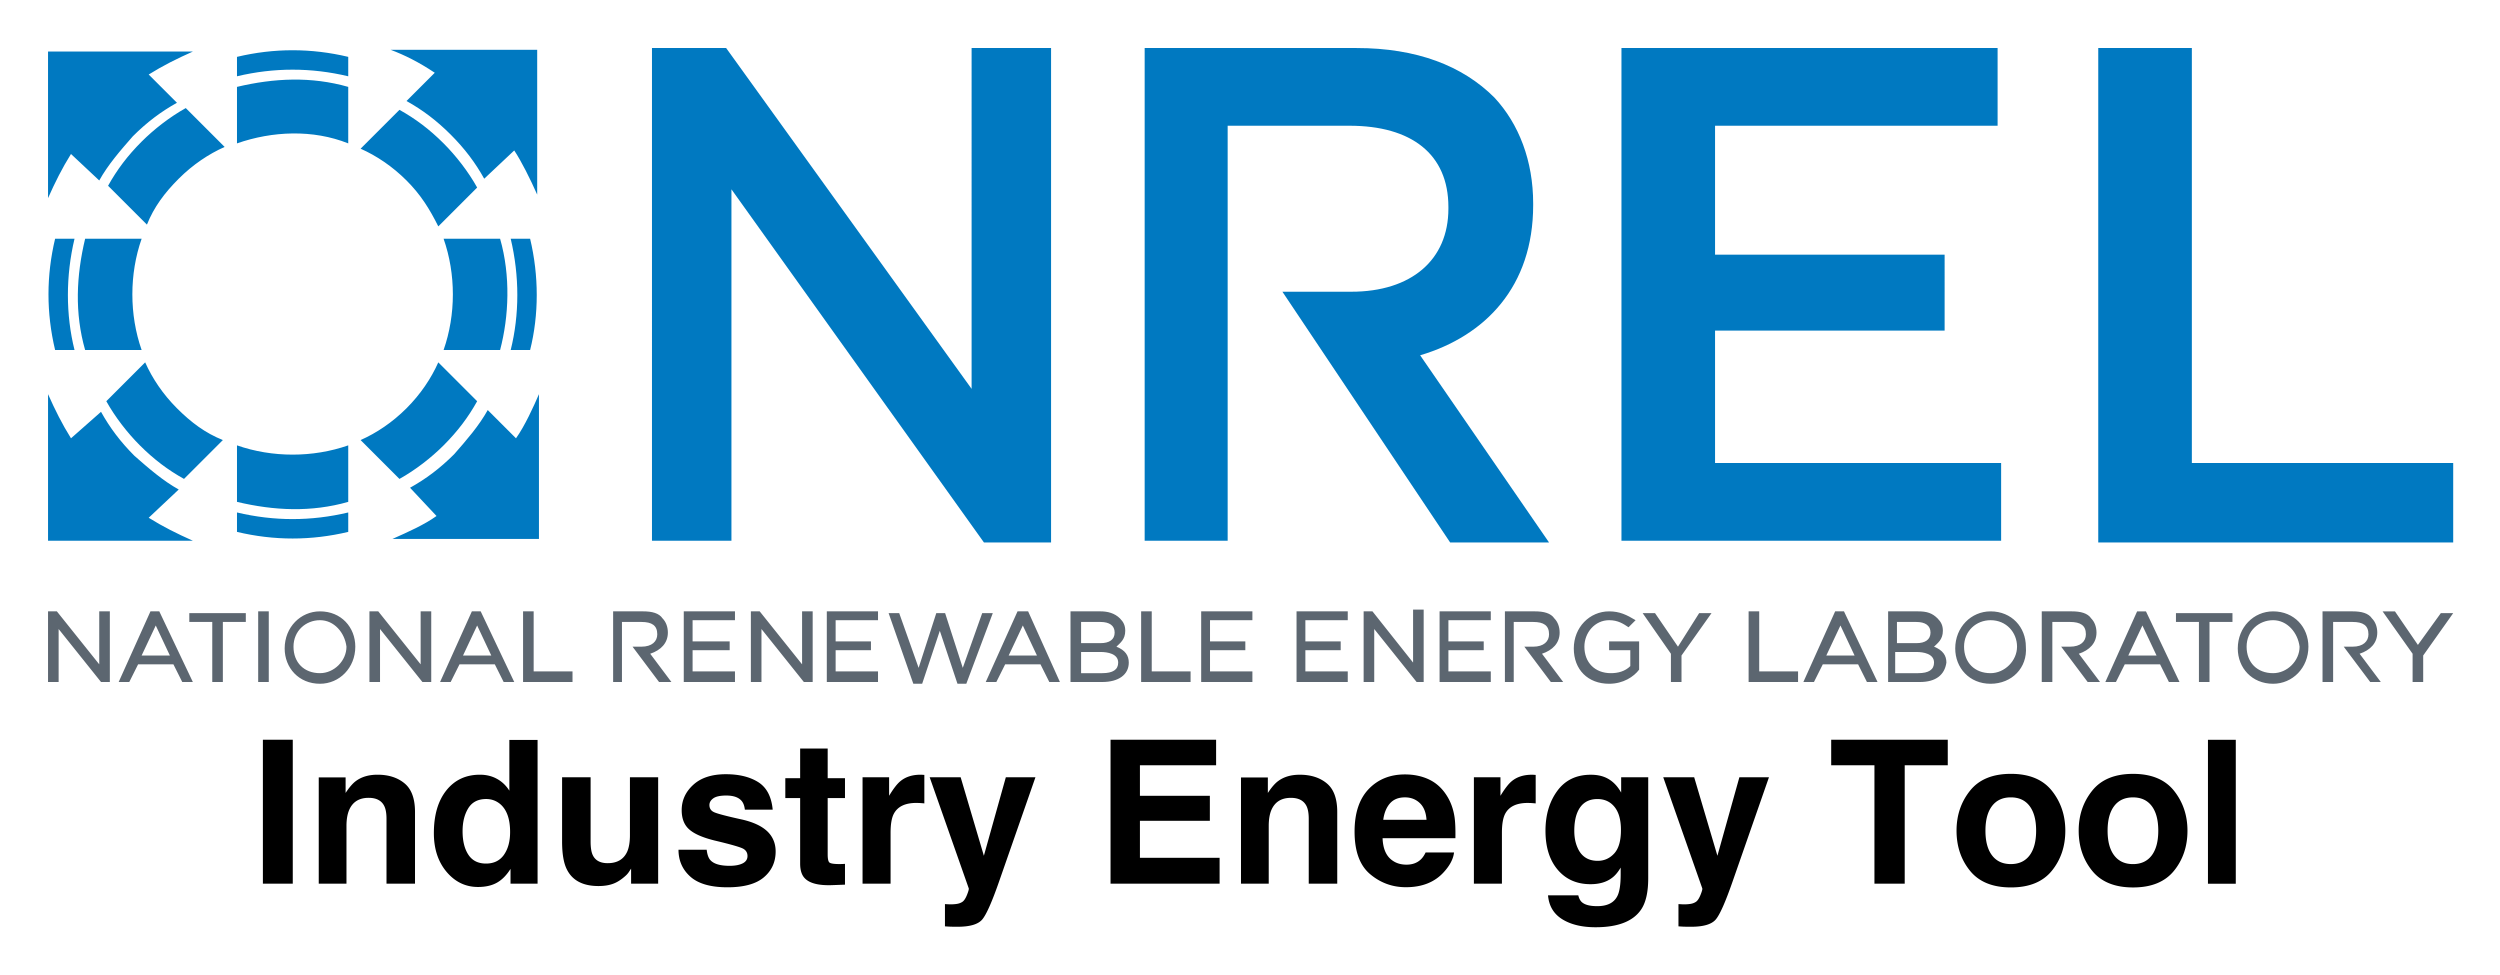 <svg xmlns="http://www.w3.org/2000/svg" role="img" viewBox="3.78 20.28 141.57 55.20"><title>Industry Energy Tool logo</title><path fill="#0079C1" fill-rule="evenodd" d="M28.5 49.5c-.7.5-1.6.9-2.5 1.3h8.3v-8.2c-.3.7-.8 1.8-1.3 2.5l-1.6-1.6c-.5.9-1.2 1.7-1.9 2.5-.8.8-1.6 1.4-2.5 1.9l1.5 1.6zm.1-8.7c-.4.9-1 1.8-1.8 2.6s-1.7 1.4-2.6 1.8l2.2 2.2c.9-.5 1.8-1.2 2.5-1.9.8-.8 1.4-1.6 1.9-2.5l-2.2-2.2zm5.2-.7c.5-2 .5-4.2 0-6.3h-1.1c.5 2.1.5 4.3 0 6.3h1.1zm-1.7 0c.5-1.9.6-4.2 0-6.3h-3.2c.7 2 .7 4.3 0 6.3h3.2zm.8-11.3c.4.6.9 1.6 1.3 2.5v-8.2h-8.3c.8.3 1.6.7 2.5 1.3L26.8 26c.9.5 1.7 1.1 2.5 1.9.8.8 1.4 1.6 1.9 2.5l1.7-1.6zm-8.7-.1c.9.4 1.8 1 2.6 1.8s1.3 1.6 1.8 2.6l2.2-2.2c-.5-.9-1.2-1.8-1.9-2.5-.8-.8-1.6-1.4-2.5-1.9l-2.2 2.2zm-.7-5.2c-2.1-.5-4.2-.5-6.3 0v1.1c2.1-.5 4.2-.5 6.3 0v-1.1zm0 1.7c-2.1-.6-4.2-.5-6.3 0v3.2c2-.7 4.3-.8 6.3 0v-3.2zM9.4 30.5c.5-.9 1.2-1.7 1.9-2.5.8-.8 1.6-1.4 2.5-1.9l-1.6-1.6c.8-.5 1.6-.9 2.5-1.3H6.5v8.3c.4-.9.8-1.7 1.3-2.5l1.6 1.5zm4.9-4.1c-.9.5-1.8 1.2-2.5 1.9-.8.8-1.4 1.6-1.9 2.5l2.2 2.2c.4-1 1-1.8 1.8-2.6s1.7-1.4 2.6-1.8l-2.2-2.2zm-5.7 7.4c-.5 2.1-.6 4.2 0 6.3h3.2c-.7-2-.7-4.3 0-6.3H8.6zm-1.7 0c-.5 2.1-.5 4.2 0 6.3H8c-.5-2-.5-4.2 0-6.3H6.9zm.9 11.3c-.5-.8-.9-1.6-1.3-2.5v8.3h8.2c-.9-.4-1.7-.8-2.5-1.3l1.7-1.6c-.9-.5-1.7-1.2-2.5-1.9-.8-.8-1.4-1.6-1.9-2.5l-1.7 1.5zm2-2.1c.5.9 1.2 1.8 1.9 2.5.8.8 1.6 1.4 2.5 1.9l2.2-2.2c-1-.4-1.8-1-2.6-1.8s-1.4-1.7-1.8-2.6L9.8 43zm7.4 2.5c2 .7 4.3.7 6.3 0v3.2c-2.1.6-4.2.5-6.3 0v-3.2zm0 3.8c2.1.5 4.2.5 6.3 0v1.1c-2.1.5-4.2.5-6.3 0v-1.1z" clip-rule="evenodd"/><path fill="#0079C1" d="M40.7 23h4.2l13.9 19.3V23h4.5v28h-3.8L45.2 31v19.9h-4.5V23zm35.7 13.8h3.9c3.4 0 5.5-1.8 5.5-4.7V32c0-3-2.1-4.6-5.6-4.6h-6.9v23.5h-4.7V23h12c3.4 0 6 1 7.8 2.8 1.4 1.5 2.2 3.6 2.2 6v.1c0 4.6-2.7 7.4-6.4 8.5L91.5 51h-5.6l-9.5-14.2zM95.6 23h21.3v4.4h-16v7.3h13V39h-13v7.5h16.2v4.4H95.6V23zm27 0h5.3v23.5h14.8V51h-20.1V23z"/><path fill="#5C6670" d="M9.9 58.9h-.4l-2.4-3v3h-.6v-4H7l2.4 3v-3h.6v4h-.1zm4.8 0h-.6l-.5-1h-2l-.5 1h-.6l1.8-4h.5l1.9 4zm-2.9-1.5h1.6l-.8-1.7-.8 1.7zm4.6 1.5h-.6v-3.4h-1.3V55h3.2v.5h-1.3v3.4zm2.6 0h-.6v-4h.6v4zm2.9.1c-1.2 0-2-.9-2-2 0-1.2.9-2.1 2-2.1 1.2 0 2 .9 2 2 0 1.2-.9 2.1-2 2.1zm0-3.6c-.8 0-1.5.6-1.5 1.5s.6 1.5 1.5 1.5c.8 0 1.5-.7 1.5-1.5-.1-.8-.7-1.5-1.5-1.5zm6.2 3.5h-.4l-2.4-3v3h-.6v-4h.5l2.4 3v-3h.6v4h-.1zm4.8 0h-.6l-.5-1h-2l-.5 1h-.6l1.8-4h.5l1.9 4zM30 57.4h1.6l-.8-1.7-.8 1.7zm6.2 1.5h-2.8v-4h.6v3.4h2.2v.6zm2.9 0h-.6v-4h1.7c.5 0 .9.1 1.1.4.2.2.3.5.3.8 0 .6-.4 1-1 1.2l1.2 1.6h-.7l-1.5-2h.5c.6 0 .9-.3.9-.7 0-.5-.3-.7-.9-.7H39v3.4zm50.5 0H89v-4h1.7c.5 0 .9.1 1.1.4.2.2.3.5.3.8 0 .6-.4 1-1 1.2l1.2 1.6h-.7l-1.5-2h.5c.6 0 .9-.3.9-.7 0-.5-.3-.7-.9-.7h-1.1v3.4zm30.4 0h-.6v-4h1.7c.5 0 .9.1 1.1.4.2.2.3.5.3.8 0 .6-.4 1-1 1.2l1.2 1.6h-.7l-1.5-2h.5c.6 0 .9-.3.9-.7 0-.5-.3-.7-.9-.7h-1v3.4zm15.9 0h-.6v-4h1.7c.5 0 .9.1 1.1.4.2.2.3.5.3.8 0 .6-.4 1-1 1.2l1.2 1.6h-.6l-1.5-2h.5c.6 0 .9-.3.9-.7 0-.5-.3-.7-.9-.7h-1.1v3.4zm-90.4 0h-3v-4h2.9v.5H43v1.2h2.1v.5H43v1.2h2.4v.6h.1zm4.2 0h-.4l-2.4-3v3h-.6v-4h.5l2.4 3v-3h.6v4h-.1zm3.9 0h-3v-4h2.9v.5h-2.4v1.2h2v.5h-2v1.2h2.4v.6h.1zm4.9.1H58l-1-3-1 3h-.5l-1.4-4h.6l1.1 3.1 1-3.1h.5l1 3.1 1.1-3.1h.6l-1.5 4zm5.3-.1h-.6l-.5-1h-2l-.5 1h-.6l1.8-4h.6l1.8 4zm-2.9-1.5h1.6l-.8-1.7-.8 1.7zm5.3 1.5h-1.8v-4h1.7c.4 0 .8.1 1.1.4.2.2.3.4.3.7 0 .5-.3.7-.5.9.5.2.7.5.7.9 0 .7-.6 1.1-1.5 1.1zm-1.2-.5h1.2c.6 0 .9-.2.9-.6 0-.5-.6-.6-1-.6H65v1.2zm0-1.7h1.1c.5 0 .8-.2.8-.6 0-.4-.3-.6-.8-.6H65v1.2zm6.2 2.2h-2.8v-4h.6v3.4h2.2v.6zm3.6 0h-3v-4h2.9v.5h-2.4v1.2h2v.5h-2v1.2h2.4v.6h.1zm5.4 0h-3v-4h2.9v.5h-2.4v1.2h2v.5h-2v1.2h2.4v.6h.1zm4.2 0H84l-2.4-3v3H81v-4h.5l2.3 2.9v-3h.6v4.1zm3.9 0h-3v-4h2.9v.5h-2.4v1.2h2v.5h-2v1.2h2.4v.6h.1zm6.6.1c-1.2 0-2-.8-2-2s.9-2.1 2-2.1c.6 0 1 .2 1.5.5l-.4.4c-.3-.2-.6-.4-1.1-.4-.8 0-1.4.7-1.4 1.5 0 .9.6 1.5 1.5 1.5.4 0 .8-.1 1.1-.4v-.9h-1.2v-.5h1.7v1.6c-.3.4-.9.8-1.7.8zm4.1-.1h-.6v-1.6L96.8 55h.7l1.3 1.9L100 55h.7L99 57.4v1.5zm6.6 0h-2.8v-4h.6v3.4h2.2v.6zm4.5 0h-.6l-.5-1h-2l-.5 1h-.6l1.8-4h.5l1.9 4zm-2.9-1.5h1.6l-.8-1.7-.8 1.7zm5.3 1.5h-1.8v-4h1.7c.5 0 .8.1 1.1.4.2.2.3.4.3.7 0 .5-.3.7-.5.9.5.2.7.5.7.9-.1.7-.6 1.1-1.5 1.1zm-1.3-.5h1.2c.6 0 .9-.2.9-.6 0-.5-.6-.6-1-.6h-1.2v1.2h.1zm0-1.7h1.1c.5 0 .8-.2.8-.6 0-.4-.3-.6-.8-.6h-1.1v1.2zm5.3 2.3c-1.2 0-2-.9-2-2 0-1.2.9-2.1 2-2.1 1.2 0 2 .9 2 2 .1 1.2-.8 2.1-2 2.1zm0-3.6c-.8 0-1.5.6-1.5 1.5s.6 1.5 1.5 1.5c.8 0 1.5-.7 1.5-1.5s-.6-1.5-1.5-1.5zm10.7 3.5h-.6l-.5-1h-2l-.5 1h-.6l1.8-4h.5l1.9 4zm-2.9-1.5h1.6l-.8-1.7-.8 1.7zm4.6 1.5h-.6v-3.4H127V55h3.2v.5h-1.3v3.4zm3.6.1c-1.2 0-2-.9-2-2 0-1.2.9-2.1 2-2.1 1.2 0 2 .9 2 2 0 1.2-.9 2.1-2 2.1zm0-3.6c-.8 0-1.5.6-1.5 1.5s.6 1.5 1.5 1.5c.8 0 1.5-.7 1.5-1.5-.1-.8-.7-1.5-1.5-1.5zm8.5 3.5h-.6v-1.6l-1.7-2.4h.7l1.3 1.9L142 55h.7l-1.7 2.4v1.5z"/><path d="M20.359 70.32v-8.15h-1.692v8.15zm-.846-8.311zm7.174 2.63c-.395-.327-.904-.489-1.529-.489-.497 0-.907.121-1.233.365-.179.135-.371.359-.574.668v-.879h-1.521v6.016h1.57v-3.262c0-.373.052-.678.156-.919.198-.453.566-.679 1.099-.679.436 0 .731.154.885.464.085.17.127.414.127.73v3.666H27.281v-4.058c0-.757-.198-1.298-.595-1.623zm-2.109-.506zm7.354.258c-.283-.16-.609-.241-.974-.241-.793 0-1.425.294-1.898.884-.473.59-.711 1.4-.711 2.428 0 .892.241 1.622.722 2.192.481.569 1.073.854 1.777.854.428 0 .785-.082 1.073-.244.288-.162.544-.422.769-.78v.835h1.532v-8.139h-1.598v2.875c-.178-.283-.407-.505-.692-.665zm.387 4.294c-.233.33-.571.497-1.018.497-.445 0-.779-.167-.997-.5-.22-.333-.329-.779-.329-1.335 0-.516.107-.948.322-1.298.215-.348.554-.522 1.014-.522.302 0 .568.096.797.288.371.316.558.845.558 1.581 0 .528-.116.958-.349 1.29zm4.906-4.391h-1.615v3.633c0 .689.086 1.211.26 1.565.31.642.911.963 1.802.963.31 0 .58-.041.81-.123.231-.08.47-.231.717-.453.08-.071.151-.151.209-.244.06-.091.096-.148.11-.165v.851h1.532v-6.027h-1.598v3.279c0 .387-.052.698-.154.934-.2.436-.568.653-1.106.653-.42 0-.703-.153-.846-.459-.082-.173-.121-.431-.121-.774zm1.106-.16zm5.469 4.264h-1.598c0 .618.225 1.128.676 1.529.451.4 1.151.599 2.098.599.93 0 1.617-.189 2.06-.566.444-.377.667-.865.667-1.463 0-.453-.156-.832-.466-1.134-.313-.299-.783-.521-1.409-.668-.941-.206-1.488-.352-1.642-.437-.156-.08-.233-.212-.233-.392 0-.145.072-.271.219-.377.145-.105.39-.159.733-.159.417 0 .711.105.884.319.093.118.149.278.171.481h1.576c-.069-.736-.341-1.255-.815-1.556-.475-.3-1.087-.451-1.839-.451-.793 0-1.408.2-1.845.601-.437.399-.654.878-.654 1.434 0 .472.14.834.42 1.084.28.255.761.466 1.442.635.948.225 1.496.384 1.642.477.148.091.222.226.222.403 0 .184-.091.322-.274.415-.182.091-.428.138-.738.138-.527 0-.889-.105-1.084-.316-.112-.118-.182-.316-.215-.596zm1.205-4.264zm3.246 1.338h.84v3.71c0 .376.088.654.266.835.272.283.782.412 1.526.387l.747-.028v-1.178a2.636 2.636 0 0 1-.157.009c-.053.002-.105.003-.153.003-.321 0-.513-.031-.576-.093-.063-.06-.094-.214-.094-.461v-3.185h.98v-1.123h-.98v-1.68h-1.559v1.68h-.84zm7.738-1.32c-.02-.002-.046-.002-.075-.002-.472 0-.854.123-1.15.37-.181.148-.393.423-.635.824v-1.051h-1.504v6.027h1.587v-2.88c0-.484.06-.841.182-1.074.217-.412.642-.618 1.277-.618.047 0 .11.002.187.005.077.005.167.011.266.022v-1.614c-.071-.005-.115-.006-.135-.009zm1.302 7.325v1.26c.17.013.296.019.381.02.085.002.198.003.338.003.697 0 1.161-.138 1.393-.412.231-.275.547-.985.945-2.126l2.068-5.928h-1.677l-1.244 4.446-1.315-4.446h-1.754l2.213 6.293c.014.044-.019.165-.098.365-.079.198-.165.33-.256.393-.096.066-.214.109-.354.126-.142.019-.288.025-.444.017zm2.134-7.343zm13.221-.519v-1.444h-5.978v8.15h6.176v-1.464h-4.512v-2.097h3.96v-1.416h-3.96v-1.73zm-2.947-1.444zm9.215 2.469c-.396-.327-.906-.489-1.53-.489-.497 0-.907.121-1.232.365-.181.135-.373.359-.576.668v-.879h-1.521v6.016h1.571v-3.262c0-.373.05-.678.154-.919.2-.453.566-.679 1.101-.679.434 0 .73.154.884.464.085.17.127.414.127.73v3.666h1.614v-4.058c0-.757-.197-1.298-.593-1.623zm-2.111-.506zm5.687 1.642c.201-.228.484-.343.849-.343.335 0 .617.109.843.324.226.215.352.532.379.948h-2.45c.052-.392.178-.7.379-.93zm2.204-1.36c-.401-.187-.852-.282-1.354-.282-.845 0-1.53.278-2.06.835-.528.557-.793 1.357-.793 2.4 0 1.114.293 1.917.879 2.411.585.494 1.261.741 2.029.741.93 0 1.651-.294 2.167-.879.332-.37.517-.733.558-1.09h-1.609c-.085.178-.182.316-.293.415-.203.184-.467.277-.791.277-.305 0-.568-.075-.785-.228-.359-.242-.547-.667-.569-1.271h4.124c.008-.521-.008-.919-.049-1.195-.071-.472-.223-.885-.459-1.244-.261-.404-.593-.701-.996-.89zm-1.244-.282zm7.158.019c-.02-.002-.046-.002-.074-.002-.472 0-.856.123-1.151.37-.179.148-.392.423-.635.824v-1.051h-1.504v6.027h1.587v-2.88c0-.484.061-.841.182-1.074.217-.412.643-.618 1.277-.618.047 0 .11.002.187.005.079.005.167.011.266.022v-1.614c-.069-.005-.115-.006-.135-.009zm4.582 4.457c-.255.278-.566.417-.934.417-.554 0-.937-.253-1.151-.763-.118-.272-.176-.584-.176-.934 0-.406.055-.746.165-1.022.211-.521.593-.78 1.145-.78.406 0 .73.149.97.448.242.299.362.733.362 1.305 0 .607-.126 1.051-.381 1.329zm-.536-4.32c-.225-.093-.489-.138-.791-.138-.818 0-1.45.305-1.897.915-.445.609-.668 1.362-.668 2.259 0 .928.231 1.664.694 2.208.462.544 1.081.816 1.856.816.5 0 .908-.12 1.22-.36.175-.129.337-.322.488-.58v.387c0 .576-.063.985-.189 1.228-.192.379-.571.569-1.139.569-.401 0-.687-.072-.857-.215-.099-.082-.171-.214-.215-.398h-1.714c.052.601.321 1.052.807 1.354.488.302 1.115.453 1.886.453 1.276 0 2.139-.34 2.589-1.018.261-.395.392-.98.392-1.758v-5.717h-1.532v.868c-.236-.423-.544-.716-.928-.873zm-.288-.156zm4.462 7.343v1.26c.17.013.297.019.382.02.085.002.197.003.337.003.697 0 1.161-.138 1.393-.412.233-.275.547-.985.945-2.126l2.068-5.928h-1.675l-1.244 4.446-1.316-4.446h-1.752l2.211 6.293c.014.044-.017.165-.098.365-.079.198-.165.33-.256.393-.096.066-.214.109-.354.126-.14.019-.288.025-.442.017zm2.134-7.343zm13.116-1.963h-6.601v1.444h2.449v6.706h1.714v-6.706h2.438zm4.633 6.548c-.247.327-.601.492-1.062.492-.461 0-.815-.165-1.063-.492-.25-.329-.374-.794-.374-1.4 0-.604.124-1.069.374-1.397.248-.326.602-.489 1.063-.489.461 0 .815.164 1.062.489.247.327.371.793.371 1.397 0 .606-.124 1.071-.371 1.4zm1.261.87c.508-.628.763-1.384.763-2.27 0-.87-.255-1.623-.763-2.262-.51-.637-1.282-.956-2.317-.956-1.036 0-1.809.319-2.317.956-.51.639-.763 1.392-.763 2.262 0 .885.253 1.642.763 2.27.508.629 1.28.944 2.317.944 1.035 0 1.807-.315 2.317-.944zm-2.317-5.454zm7.973 4.585c-.247.327-.601.492-1.062.492-.461 0-.815-.165-1.063-.492-.25-.329-.374-.794-.374-1.4 0-.604.124-1.069.374-1.397.248-.326.602-.489 1.063-.489.461 0 .815.164 1.062.489.247.327.371.793.371 1.397 0 .606-.124 1.071-.371 1.4zm1.261.87c.508-.628.763-1.384.763-2.27 0-.87-.255-1.623-.763-2.262-.51-.637-1.282-.956-2.317-.956-1.036 0-1.809.319-2.317.956-.51.639-.763 1.392-.763 2.262 0 .885.253 1.642.763 2.27.508.629 1.28.944 2.317.944 1.035 0 1.807-.315 2.317-.944zm-2.317-5.454zm5.816 6.187v-8.15h-1.576v8.15z"/></svg>